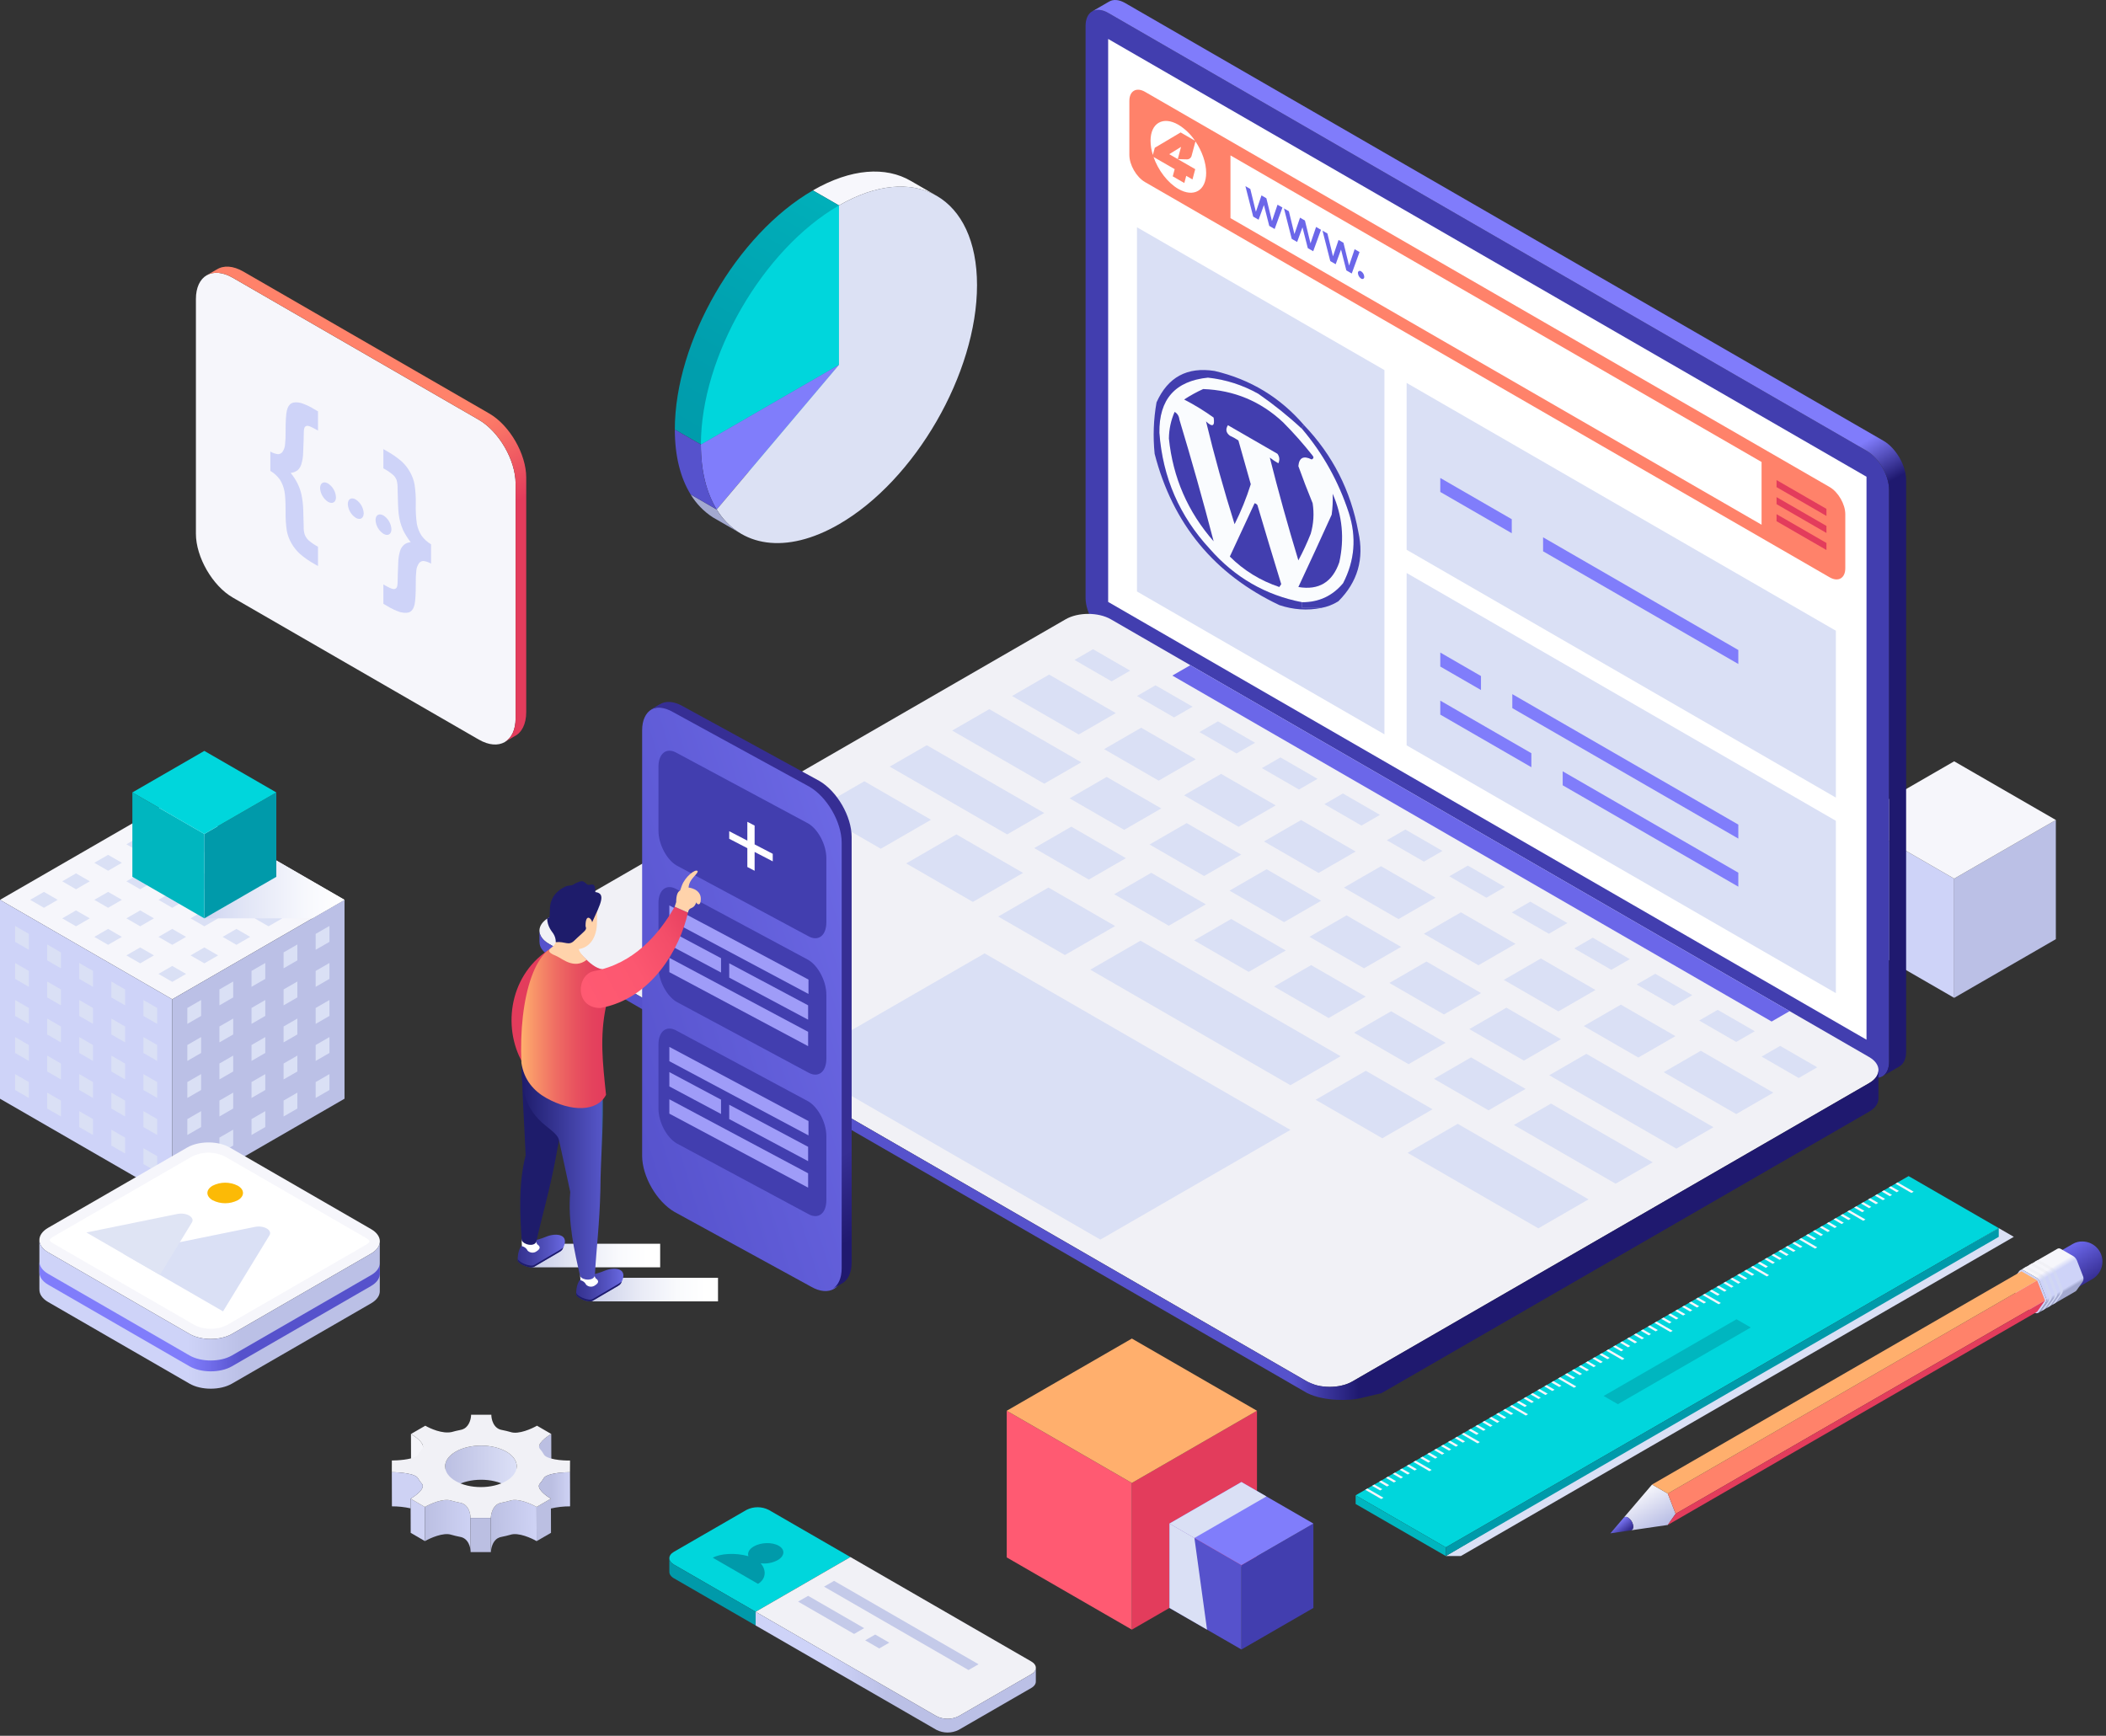 <svg viewBox="0 0 387 319" fill="none" xmlns="http://www.w3.org/2000/svg">
<rect x="0" y="0" width="387" height="319" fill="#333333" stroke="none"/>
<path d="M207.992 299.495L230.983 286.223V259.27L207.992 272.538V299.495Z" fill="#E33C5C"/>
<path d="M207.992 299.495L185 286.223V259.27L207.992 272.538V299.495Z" fill="#FF5A72"/>
<path d="M207.992 272.539L185 259.27L207.992 246L230.983 259.27L207.992 272.539Z" fill="#FFAF6D"/>
<path d="M228.125 303.144L241.351 295.509V280.003L228.125 287.636V303.144Z" fill="#423EAF"/>
<path d="M228.125 303.144L214.899 295.509V280.003L228.125 287.636V303.144Z" fill="#5652CC"/>
<path d="M228.125 287.635L214.899 280.002L228.125 272.368L241.351 280.002L228.125 287.635Z" fill="#807DFB"/>
<g style="mix-blend-mode:multiply">
<path d="M214.899 280.003L219.487 282.651L232.714 275.018L228.124 272.369L214.899 280.003Z" fill="#DAE0F5"/>
</g>
<g style="mix-blend-mode:multiply">
<path d="M221.806 299.496L219.487 282.651L214.899 280.003V295.509L221.806 299.496Z" fill="#DAE0F5"/>
</g>
<path d="M31.654 183.648L0 165.373L31.654 147.097L63.308 165.373L31.654 183.648Z" fill="#F6F6FB"/>
<path d="M31.654 220.198L0 201.922V165.373L31.654 183.649V220.198Z" fill="#CED3F8"/>
<path d="M31.654 220.198L63.309 201.922V165.373L31.654 183.649V220.198Z" fill="#BBC0E6"/>
<path d="M31.654 153.218L29.123 151.757L31.654 150.296L34.186 151.757L31.654 153.218ZM37.55 156.622L35.019 155.161L37.55 153.7L40.081 155.161L37.55 156.622ZM43.446 160.026L40.914 158.565L43.446 157.103L45.975 158.565L43.446 160.026ZM49.34 163.43L46.81 161.968L49.34 160.507L51.872 161.968L49.34 163.43ZM55.236 166.833L52.704 165.372L55.236 163.911L57.768 165.372L55.236 166.833ZM25.759 156.622L23.227 155.161L25.759 153.7L28.29 155.161L25.759 156.622ZM31.654 160.026L29.123 158.565L31.654 157.103L34.186 158.565L31.654 160.026ZM37.55 163.43L35.019 161.968L37.55 160.507L40.081 161.968L37.55 163.43ZM43.446 166.833L40.914 165.372L43.446 163.911L45.975 165.372L43.446 166.833ZM49.34 170.236L46.81 168.775L49.34 167.314L51.872 168.775L49.34 170.236ZM19.864 160.026L17.332 158.565L19.864 157.103L22.396 158.565L19.864 160.026ZM25.759 163.43L23.227 161.968L25.759 160.507L28.29 161.968L25.759 163.43ZM31.654 166.833L29.123 165.372L31.654 163.911L34.186 165.372L31.654 166.833ZM37.55 170.236L35.019 168.775L37.55 167.314L40.081 168.775L37.55 170.236ZM43.446 173.639L40.914 172.179L43.446 170.718L45.975 172.179L43.446 173.639ZM13.969 163.43L11.437 161.968L13.969 160.507L16.5 161.968L13.969 163.43ZM19.864 166.833L17.332 165.372L19.864 163.911L22.396 165.372L19.864 166.833ZM25.759 170.236L23.227 168.775L25.759 167.314L28.29 168.775L25.759 170.236ZM31.654 173.639L29.123 172.179L31.654 170.718L34.186 172.179L31.654 173.639ZM37.55 177.045L35.019 175.582L37.55 174.121L40.081 175.582L37.55 177.045ZM8.073 166.833L5.542 165.372L8.073 163.911L10.604 165.372L8.073 166.833ZM13.969 170.236L11.437 168.775L13.969 167.314L16.5 168.775L13.969 170.236ZM19.864 173.639L17.332 172.179L19.864 170.718L22.396 172.179L19.864 173.639ZM25.759 177.045L23.227 175.582L25.759 174.121L28.29 175.582L25.759 177.045ZM31.654 180.447L29.123 178.987L31.654 177.525L34.186 178.987L31.654 180.447ZM5.303 174.554L2.772 173.093V170.171L5.303 171.632V174.554ZM11.197 177.957L8.667 176.497V173.574L11.197 175.036V177.957ZM17.093 181.362L14.562 179.9V176.978L17.093 178.439V181.362ZM22.988 184.766L20.458 183.304V180.382L22.988 181.843V184.766ZM28.884 188.169L26.354 186.707V183.785L28.884 185.246V188.169ZM5.303 181.361L2.772 179.9V176.978L5.303 178.439V181.361ZM11.197 184.765L8.667 183.304V180.382L11.197 181.843V184.765ZM17.093 188.169L14.562 186.707V183.785L17.093 185.246V188.169ZM22.988 191.573L20.458 190.111V187.189L22.988 188.65V191.573ZM28.884 194.977L26.354 193.515V190.592L28.884 192.054V194.977ZM5.303 188.169L2.772 186.707V183.785L5.303 185.246V188.169ZM11.197 191.573L8.667 190.111V187.189L11.197 188.65V191.573ZM17.093 194.977L14.562 193.515V190.592L17.093 192.054V194.977ZM22.988 198.38L20.458 196.918V193.997L22.988 195.458V198.38ZM28.884 201.784L26.354 200.322V197.4L28.884 198.861V201.784ZM5.303 194.976L2.772 193.515V190.592L5.303 192.054V194.976ZM11.197 198.38L8.667 196.918V193.997L11.197 195.458V198.38ZM17.093 201.784L14.562 200.322V197.4L17.093 198.861V201.784ZM22.988 205.189L20.458 203.726V200.803L22.988 202.265V205.189ZM28.884 208.591L26.354 207.13V204.206L28.884 205.668V208.591ZM5.303 201.784L2.772 200.322V197.4L5.303 198.861V201.784ZM11.197 205.189L8.667 203.726V200.803L11.197 202.265V205.189ZM17.093 208.591L14.562 207.13V204.206L17.093 205.668V208.591ZM22.988 211.995L20.458 210.533V207.61L22.988 209.072V211.995ZM28.884 215.398L26.354 213.937V211.015L28.884 212.477V215.398ZM58.007 174.554L60.538 173.093V170.171L58.007 171.632V174.554ZM52.112 177.957L54.643 176.497V173.574L52.112 175.036V177.957ZM46.216 181.362L48.747 179.9V176.978L46.216 178.439V181.362ZM40.32 184.766L42.851 183.304V180.382L40.32 181.843V184.766ZM34.425 188.169L36.956 186.707V183.785L34.425 185.246V188.169ZM58.007 181.361L60.538 179.9V176.978L58.007 178.439V181.361ZM52.112 184.765L54.643 183.304V180.382L52.112 181.843V184.765ZM46.216 188.169L48.747 186.707V183.785L46.216 185.246V188.169ZM40.32 191.573L42.851 190.111V187.189L40.32 188.65V191.573ZM34.425 194.977L36.956 193.515V190.592L34.425 192.054V194.977ZM58.007 188.169L60.538 186.707V183.785L58.007 185.246V188.169ZM52.112 191.573L54.643 190.111V187.189L52.112 188.65V191.573ZM46.216 194.977L48.747 193.515V190.592L46.216 192.054V194.977ZM40.32 198.38L42.851 196.918V193.997L40.32 195.458V198.38ZM34.425 201.784L36.956 200.322V197.4L34.425 198.861V201.784ZM58.007 194.976L60.538 193.515V190.592L58.007 192.054V194.976ZM52.112 198.38L54.643 196.918V193.997L52.112 195.458V198.38ZM46.216 201.784L48.747 200.322V197.4L46.216 198.861V201.784ZM40.32 205.189L42.851 203.726V200.803L40.32 202.265V205.189ZM34.425 208.591L36.956 207.13V204.206L34.425 205.668V208.591ZM58.007 201.784L60.538 200.322V197.4L58.007 198.861V201.784ZM52.112 205.189L54.643 203.726V200.803L52.112 202.265V205.189ZM46.216 208.591L48.747 207.13V204.206L46.216 205.668V208.591ZM40.32 211.995L42.851 210.533V207.61L40.32 209.072V211.995ZM34.425 215.398L36.956 213.937V211.015L34.425 212.477V215.398Z" fill="#DAE0F5"/>
<path style="mix-blend-mode:multiply" d="M42.748 153.502H37.55L50.777 161.14L37.55 168.775H57.414L63.308 165.373L42.748 153.502Z" fill="url(#paint0_linear_969_654)"/>
<path d="M37.55 168.776L50.777 161.141V145.635L37.55 153.268V168.776Z" fill="#009AAA"/>
<path d="M37.55 168.776L24.324 161.141V145.635L37.55 153.268V168.776Z" fill="#00B6BF"/>
<path d="M37.55 153.267L24.324 145.634L37.55 138L50.777 145.634L37.55 153.267Z" fill="#00D6DC"/>
<path d="M94.749 88.883C94.749 84.576 91.697 79.291 87.966 77.136L42.781 51.05C39.051 48.898 36 50.659 36 54.967V98.076C36 102.385 39.051 107.67 42.781 109.823L87.966 135.91C91.697 138.064 94.749 136.304 94.749 131.998V88.883Z" fill="#F6F6FB"/>
<path d="M94.749 131.997V88.883C94.749 84.575 91.697 79.29 87.966 77.136L42.781 51.049C40.938 49.987 39.263 49.881 38.038 50.563L39.814 49.53L39.818 49.536C41.058 48.742 42.801 48.799 44.733 49.915L89.918 76.001C93.648 78.154 96.7 83.441 96.7 87.749V130.858C96.7 133.114 95.858 134.662 94.529 135.323L92.918 136.263C94.05 135.515 94.749 134.05 94.749 131.997Z" fill="url(#paint1_linear_969_654)"/>
<path d="M49.676 86.531V82.982C50.106 83.24 50.586 83.406 51.084 83.47C51.245 83.47 51.403 83.431 51.545 83.358C51.688 83.285 51.811 83.179 51.904 83.048C52.172 82.663 52.336 82.215 52.378 81.747C52.465 80.946 52.499 80.141 52.481 79.336C52.481 77.424 52.557 76.134 52.711 75.469C52.865 74.803 53.142 74.357 53.543 74.13C53.944 73.903 54.529 73.879 55.298 74.056C56.163 74.335 56.989 74.723 57.757 75.21L58.436 75.602V79.136C57.488 78.589 56.88 78.299 56.611 78.268C56.501 78.244 56.387 78.251 56.281 78.29C56.176 78.329 56.084 78.397 56.015 78.486C55.887 78.663 55.823 79.058 55.823 79.669C55.823 80.29 55.785 81.446 55.708 83.137C55.699 83.876 55.587 84.61 55.375 85.318C55.247 85.74 55.011 86.121 54.69 86.423C54.316 86.697 53.876 86.867 53.415 86.915C53.892 87.5 54.306 88.133 54.651 88.805C54.979 89.459 55.226 90.15 55.388 90.864C55.58 91.774 55.691 92.7 55.721 93.63C55.78 95.301 55.81 96.363 55.811 96.817C55.788 97.318 55.857 97.819 56.015 98.296C56.162 98.646 56.372 98.966 56.637 99.239C57.184 99.723 57.788 100.139 58.436 100.477V104.026L57.757 103.634C56.81 103.114 55.922 102.495 55.106 101.786C54.49 101.217 53.965 100.558 53.55 99.83C53.134 99.112 52.846 98.328 52.698 97.512C52.528 96.336 52.455 95.149 52.48 93.962C52.48 92.148 52.412 90.93 52.275 90.309C52.135 89.533 51.846 88.79 51.424 88.124C50.953 87.481 50.359 86.939 49.675 86.531L49.676 86.531ZM79.211 103.583C78.78 103.325 78.3 103.159 77.802 103.095C77.642 103.095 77.484 103.133 77.343 103.207C77.201 103.281 77.079 103.389 76.988 103.52C76.724 103.907 76.559 104.353 76.508 104.818C76.422 105.613 76.387 106.414 76.406 107.214C76.406 109.126 76.331 110.419 76.182 111.092C76.032 111.765 75.757 112.215 75.356 112.442C74.954 112.668 74.365 112.69 73.588 112.508C72.723 112.229 71.897 111.842 71.129 111.355L70.45 110.963V107.414C71.364 107.941 71.961 108.219 72.243 108.249C72.357 108.272 72.475 108.265 72.584 108.226C72.694 108.188 72.791 108.12 72.865 108.031C72.997 107.856 73.065 107.469 73.069 106.87C73.073 106.271 73.11 105.143 73.178 103.487C73.183 102.72 73.299 101.958 73.524 101.224C73.666 100.785 73.925 100.392 74.273 100.089C74.62 99.827 75.037 99.674 75.471 99.649C74.937 98.968 74.474 98.235 74.088 97.461C73.67 96.52 73.394 95.524 73.268 94.503C73.174 93.758 73.106 92.201 73.063 89.829C73.081 89.297 73.022 88.766 72.89 88.25C72.764 87.912 72.568 87.605 72.314 87.349C71.746 86.85 71.12 86.422 70.45 86.073V82.538L71.129 82.93C72.074 83.45 72.963 84.067 73.78 84.771C74.397 85.336 74.92 85.995 75.33 86.723C75.742 87.446 76.03 88.232 76.182 89.049C76.356 90.225 76.431 91.414 76.406 92.602C76.369 93.821 76.433 95.04 76.598 96.248C76.738 97.026 77.03 97.77 77.456 98.437C77.929 99.081 78.525 99.624 79.211 100.034V103.583ZM58.82 89.696C58.82 88.765 59.473 88.388 60.279 88.853C60.704 89.13 61.058 89.504 61.312 89.943C61.565 90.382 61.712 90.875 61.739 91.382C61.739 92.312 61.086 92.69 60.279 92.225C59.855 91.948 59.501 91.574 59.247 91.135C58.993 90.696 58.847 90.203 58.82 89.696V89.696ZM63.915 92.638C63.915 91.707 64.569 91.33 65.375 91.795C65.8 92.072 66.153 92.446 66.407 92.885C66.661 93.324 66.807 93.817 66.835 94.324C66.835 95.254 66.181 95.632 65.375 95.166C64.95 94.889 64.596 94.516 64.343 94.077C64.089 93.637 63.943 93.144 63.915 92.638Z" fill="#CED3F8"/>
<path d="M69.01 95.579C69.01 94.648 69.664 94.271 70.47 94.737C70.895 95.014 71.249 95.387 71.502 95.826C71.756 96.266 71.903 96.758 71.93 97.265C71.93 98.196 71.276 98.573 70.47 98.107C70.045 97.83 69.692 97.457 69.438 97.018C69.184 96.578 69.038 96.085 69.01 95.579V95.579Z" fill="#CED3F8"/>
<path d="M359.1 183.384L377.783 172.599V150.697L359.1 161.479V183.384Z" fill="#BBC0E6"/>
<path d="M359.1 183.384L340.417 172.599V150.697L359.1 161.479V183.384Z" fill="#CED3F8"/>
<path d="M359.1 161.479L340.417 150.698L359.1 139.914L377.783 150.698L359.1 161.479Z" fill="#F6F6FB"/>
<path d="M347.139 195.122C347.139 197.757 345.272 198.833 342.99 197.517L203.635 117.06C201.351 115.743 199.486 112.51 199.486 109.876V4.764C199.486 2.129 201.351 1.052 203.635 2.369L342.99 82.826C345.271 84.143 347.139 87.377 347.139 90.011L347.139 195.122Z" fill="#423EAF"/>
<path d="M346.122 81.018L206.765 0.561C205.609 -0.106 204.562 -0.157 203.807 0.295V0.293L200.827 2.021L200.835 2.023C201.574 1.665 202.555 1.747 203.634 2.369L342.99 82.826C345.271 84.143 347.138 87.377 347.138 90.011V195.121C347.138 196.429 346.677 197.352 345.936 197.79V197.792L348.914 196.063L348.905 196.062C349.74 195.667 350.269 194.712 350.269 193.314V88.203C350.269 85.569 348.402 82.336 346.121 81.018H346.122Z" fill="url(#paint2_linear_969_654)"/>
<path d="M203.635 7.159V110.621L342.99 191.078V87.616L203.635 7.159Z" fill="white"/>
<path d="M248.491 253.897C246.21 255.214 242.476 255.214 240.194 253.897L100.838 173.439C98.558 172.123 98.558 169.967 100.838 168.649L195.826 113.808C198.106 112.492 201.84 112.492 204.122 113.808L343.479 194.267C345.76 195.583 345.76 197.738 343.479 199.056L248.491 253.897Z" fill="#F1F1F6"/>
<path d="M204.268 125.218L197.453 121.284L200.86 119.316L207.676 123.251L204.268 125.218ZM215.746 131.846L208.93 127.91L212.338 125.943L219.153 129.878L215.746 131.846ZM227.224 138.472L220.409 134.537L223.817 132.57L230.633 136.505L227.224 138.472ZM238.701 145.099L231.887 141.165L235.296 139.197L242.11 143.132L238.701 145.099ZM250.18 151.726L243.366 147.791L246.774 145.825L253.589 149.759L250.18 151.726ZM261.66 158.354L254.845 154.419L258.251 152.451L265.068 156.385L261.66 158.354ZM273.138 164.982L266.324 161.046L269.732 159.078L276.545 163.013L273.138 164.982ZM284.617 171.607L277.801 167.674L281.21 165.705L288.024 169.64L284.617 171.607ZM296.095 178.234L289.28 174.301L292.687 172.332L299.503 176.268L296.095 178.234ZM307.573 184.862L300.758 180.926L304.167 178.96L310.981 182.894L307.573 184.862ZM319.052 191.489L312.237 187.554L315.644 185.587L322.46 189.521L319.052 191.489ZM330.531 198.117L323.714 194.181L327.123 192.213L333.938 196.149L330.531 198.117ZM198.227 134.984L185.974 127.91L192.789 123.976L205.041 131.05L198.227 134.984ZM191.888 144.029L174.972 134.262L181.789 130.327L198.704 140.095L191.888 144.029ZM185.072 153.348L163.494 140.889L170.309 136.955L191.886 149.414L185.072 153.348ZM161.857 155.982L149.604 148.91L158.831 143.582L171.083 150.655L161.857 155.982ZM178.772 165.75L166.52 158.676L175.745 153.348L188 160.423L178.772 165.75ZM195.689 175.516L183.436 168.443L192.663 163.115L204.915 170.19L195.689 175.516ZM254.013 209.192L241.761 202.115L250.987 196.789L263.242 203.863L254.013 209.192ZM282.682 225.742L258.65 211.866L267.876 206.54L291.909 220.415L282.682 225.742ZM237.126 199.441L200.353 178.208L209.579 172.882L246.353 194.113L237.126 199.441ZM212.918 143.467L202.89 137.678L209.704 133.742L219.733 139.531L212.918 143.467ZM206.579 152.51L196.55 146.721L203.366 142.785L213.394 148.575L206.579 152.51ZM200.077 161.649L190.05 155.86L196.866 151.925L206.894 157.714L200.077 161.649ZM214.769 170.13L204.741 164.341L211.556 160.405L221.584 166.196L214.769 170.13ZM229.457 178.611L219.431 172.822L226.246 168.888L236.273 174.678L229.457 178.611ZM244.15 187.094L234.122 181.305L240.936 177.368L250.964 183.159L244.15 187.094ZM258.84 195.575L248.813 189.785L255.628 185.851L265.654 191.641L258.84 195.575ZM273.53 204.056L263.503 198.267L270.318 194.33L280.345 200.121L273.53 204.056ZM296.886 217.541L278.193 206.748L285.008 202.814L303.701 213.607L296.886 217.541ZM221.27 160.991L211.243 155.203L218.058 151.268L228.085 157.057L221.27 160.991ZM235.961 169.473L225.933 163.683L232.748 159.749L242.776 165.539L235.961 169.473ZM250.649 177.956L240.622 172.166L247.438 168.23L257.466 174.02L250.649 177.956ZM265.341 186.437L255.313 180.648L262.13 176.712L272.156 182.501L265.341 186.437ZM280.032 194.919L270.003 189.128L276.82 185.193L286.848 190.983L280.032 194.919ZM308.05 211.095L284.694 197.61L291.51 193.675L314.867 207.16L308.05 211.095ZM227.608 151.948L217.58 146.159L224.396 142.224L234.423 148.014L227.608 151.948ZM242.299 160.429L232.271 154.64L239.086 150.705L249.114 156.493L242.299 160.429ZM256.988 168.91L246.962 163.121L253.776 159.189L263.804 164.977L256.988 168.91ZM271.678 177.393L261.651 171.603L268.466 167.668L278.494 173.458L271.678 177.393ZM286.37 185.873L276.342 180.084L283.156 176.151L293.186 181.939L286.37 185.873ZM301.06 194.356L291.033 188.566L297.848 184.632L307.875 190.421L301.06 194.356ZM319.052 204.743L305.724 197.047L312.539 193.113L325.866 200.809L319.052 204.743Z" fill="#DAE0F5"/>
<path d="M325.554 187.736L215.432 124.157L218.74 122.247L328.861 185.827L325.554 187.736Z" fill="#6B67E9"/>
<path d="M237.124 207.655L180.93 175.211L146.011 195.372L202.205 227.815L237.124 207.655Z" fill="#DAE0F5"/>
<path d="M343.479 199.056L248.491 253.897C246.679 254.943 243.955 255.155 241.764 254.54C241.749 254.535 240.403 254.017 240.194 253.897L100.838 173.439C100.687 173.351 100.54 173.256 100.398 173.152C100.391 173.146 100.384 173.141 100.377 173.136C100.34 173.108 100.309 173.081 100.274 173.053C100.195 172.992 100.118 172.927 100.044 172.86C100.007 172.827 99.972 172.792 99.938 172.758C99.854 172.676 99.774 172.589 99.7 172.498L99.671 172.466C99.665 172.458 99.659 172.451 99.654 172.445C99.575 172.342 99.503 172.235 99.438 172.123C99.257 171.821 99.153 171.48 99.135 171.128H99.127V173.136H99.143C99.13 174.012 99.688 174.89 100.838 175.555L240.195 256.012C243.521 257.662 248.271 257.34 249.686 257.03C251.099 256.72 252.37 256.366 253.853 256.043L343.479 204.298C344.633 203.632 345.201 202.752 345.186 201.872V196.687C345.177 197.546 344.607 198.403 343.479 199.056Z" fill="url(#paint3_linear_969_654)"/>
<path d="M336.215 89.508L310.555 74.694L210.409 16.875C208.827 15.962 207.533 16.709 207.533 18.536V28.481C207.533 30.308 208.827 32.55 210.409 33.463L310.555 91.282L336.215 106.097C337.797 107.011 339.092 106.264 339.092 104.437V94.491C339.092 92.664 337.797 90.422 336.215 89.508Z" fill="#FF826A"/>
<path d="M226.112 28.559L323.708 84.905V96.435L226.112 40.089V28.559Z" fill="white"/>
<path d="M326.46 88.227V89.523L335.628 94.816V93.52L326.46 88.227ZM326.46 92.656L335.628 97.949V96.653L326.46 91.36V92.656ZM326.46 95.789L335.628 101.082V99.786L326.46 94.493V95.789Z" fill="#E33C5C"/>
<path d="M216.953 24.34L219.599 25.868C218.803 24.676 217.758 23.671 216.536 22.922C213.714 21.293 211.426 22.614 211.426 25.873C211.437 26.757 211.58 27.635 211.851 28.476L212.205 27.157L216.953 24.34ZM219.679 25.987L218.977 28.607C218.932 28.808 218.819 28.985 218.656 29.11C218.493 29.234 218.291 29.297 218.086 29.287L216.429 29.24L219.635 31.09L219.13 32.976L217.984 32.314L217.63 33.635L215.504 32.407L215.858 31.087L211.973 28.844C212.814 31.255 214.541 33.573 216.536 34.724C219.358 36.354 221.646 35.033 221.646 31.774C221.646 29.884 220.876 27.758 219.679 25.987ZM214.864 28.337L216.429 29.239L217.03 26.995L214.864 28.337Z" fill="white"/>
<path d="M254.405 134.956L208.93 108.702V41.765L254.405 68.019V134.956ZM337.358 146.579L258.483 101.04V70.374L337.358 115.912V146.579ZM337.358 182.518L258.483 136.98V105.306L337.358 150.845V182.518Z" fill="#DAE0F5"/>
<path d="M234.995 89.639L232.224 88.04V84.841L231.111 84.198V87.397L228.341 85.797V87.083L231.111 88.682V91.881L232.224 92.524V89.325L234.995 90.924V89.639Z" fill="white"/>
<path d="M277.801 97.993L264.669 90.411V87.841L277.801 95.422V97.993ZM319.434 122.029L283.558 101.317V98.746L319.434 119.459V122.029ZM272.147 126.814L264.669 122.498V119.927L272.147 124.244V126.814ZM319.434 154.116L277.904 130.139V127.568L319.434 151.546V154.116ZM281.405 140.997L264.669 131.334V128.764L281.405 138.426V140.997ZM319.434 162.953L287.162 144.321V141.751L319.434 160.383V162.953Z" fill="#807DFB"/>
<path d="M243.926 42.911L243.025 42.391L244.454 47.987L245.448 48.561L246.427 45.861L247.405 49.691L248.4 50.265L249.829 46.319L248.928 45.798L247.903 48.812L246.877 44.615L245.976 44.094L244.951 47.108L243.926 42.911ZM236.842 38.821L235.941 38.301L237.37 43.897L238.364 44.471L239.343 41.772L240.322 45.601L241.316 46.175L242.745 42.229L241.844 41.709L240.819 44.722L239.794 40.525L238.893 40.005L237.868 43.018L236.842 38.821ZM229.758 34.731L228.858 34.211L230.287 39.807L231.281 40.382L232.26 37.682L233.238 41.512L234.232 42.086L235.662 38.139L234.76 37.619L233.736 40.633L232.71 36.435L231.809 35.915L230.784 38.929L229.758 34.731ZM249.536 50.187C249.547 50.389 249.605 50.586 249.706 50.761C249.808 50.937 249.949 51.086 250.118 51.196C250.176 51.24 250.244 51.267 250.316 51.274C250.388 51.281 250.461 51.267 250.526 51.234C250.585 51.192 250.632 51.135 250.661 51.068C250.691 51.001 250.702 50.928 250.693 50.855C250.683 50.656 250.626 50.461 250.526 50.288C250.426 50.115 250.286 49.968 250.118 49.86C250.06 49.816 249.991 49.789 249.918 49.781C249.846 49.773 249.773 49.785 249.707 49.815C249.646 49.855 249.598 49.911 249.568 49.977C249.537 50.043 249.526 50.116 249.536 50.187Z" fill="#6B67E9"/>
<g style="mix-blend-mode:multiply">
<path d="M367.292 225.707L265.683 285.969H268.447L370.06 227.305L367.292 225.707Z" fill="#DAE0F5"/>
</g>
<path d="M367.292 225.708L350.723 216.142L249.114 274.808L265.682 284.374L367.292 225.708Z" fill="#00D6DC"/>
<path d="M251.283 273.556L254.226 275.253L253.818 275.492L250.874 273.791L251.283 273.556ZM260.142 268.442L263.082 270.142L262.675 270.379L259.732 268.677L260.142 268.442ZM268.999 263.328L271.94 265.029L271.531 265.265L268.589 263.565L268.999 263.328ZM277.854 258.216L280.797 259.914L280.389 260.152L277.446 258.45L277.854 258.216ZM286.711 253.1L289.657 254.802L289.246 255.036L286.301 253.338L286.711 253.1ZM295.569 247.988L298.512 249.687L298.105 249.926L295.159 248.223L295.569 247.988ZM304.425 242.875L307.369 244.574L306.961 244.808L304.015 243.109L304.425 242.875ZM313.28 237.76L316.226 239.46L315.818 239.696L312.872 237.997L313.28 237.76ZM322.136 232.647L325.084 234.347L324.673 234.583L321.73 232.883L322.136 232.647ZM330.997 227.534L333.94 229.233L333.531 229.469L330.588 227.771L330.997 227.534ZM339.853 222.42L342.797 224.12L342.388 224.356L339.443 222.655L339.853 222.42ZM348.301 217.542L351.244 219.243L351.653 219.006L348.711 217.306L348.301 217.542Z" fill="#F6F6FB"/>
<path d="M294.685 256.552L297.301 258.063L321.721 243.964L319.103 242.454L294.685 256.552ZM265.683 285.969L249.114 276.404V274.807L265.683 284.373V285.969Z" fill="#00B6BF"/>
<path d="M367.292 227.307L265.683 285.969V284.373L367.292 225.707V227.307Z" fill="#009AAA"/>
<path d="M252.545 272.827L254.018 273.677L253.61 273.915L252.136 273.063L252.545 272.827ZM253.814 272.094L255.287 272.944L254.879 273.183L253.405 272.33L253.814 272.094ZM255.084 271.361L256.557 272.211L256.149 272.449L254.675 271.597L255.084 271.361ZM256.353 270.628L257.826 271.478L257.418 271.717L255.944 270.865L256.353 270.628ZM257.623 269.895L259.096 270.745L258.688 270.984L257.214 270.131L257.623 269.895ZM258.892 269.162L260.365 270.012L259.957 270.251L258.483 269.399L258.892 269.162ZM261.403 267.712L262.876 268.562L262.468 268.801L260.994 267.949L261.403 267.712ZM262.673 266.98L264.146 267.829L263.738 268.068L262.264 267.216L262.673 266.98ZM263.942 266.247L265.415 267.096L265.007 267.335L263.533 266.483L263.942 266.247ZM265.212 265.514L266.685 266.363L266.277 266.602L264.803 265.75L265.212 265.514ZM266.481 264.781L267.954 265.63L267.546 265.869L266.072 265.017L266.481 264.781ZM267.751 264.048L269.224 264.897L268.816 265.136L267.342 264.284L267.751 264.048ZM270.262 262.598L271.735 263.447L271.327 263.686L269.853 262.834L270.262 262.598ZM271.531 261.865L273.005 262.715L272.597 262.953L271.122 262.101L271.531 261.865ZM272.801 261.132L274.274 261.981L273.866 262.22L272.392 261.368L272.801 261.132ZM274.07 260.399L275.544 261.249L275.135 261.487L273.661 260.635L274.07 260.399ZM275.34 259.666L276.813 260.516L276.405 260.754L274.931 259.902L275.34 259.666ZM276.609 258.933L278.082 259.783L277.674 260.021L276.201 259.169L276.609 258.933ZM279.121 257.483L280.594 258.333L280.186 258.572L278.712 257.72L279.121 257.483ZM280.39 256.75L281.863 257.6L281.455 257.839L279.981 256.986L280.39 256.75ZM281.66 256.017L283.133 256.867L282.725 257.106L281.251 256.254L281.66 256.017ZM282.929 255.284L284.402 256.134L283.994 256.373L282.52 255.521L282.929 255.284ZM284.199 254.551L285.672 255.401L285.264 255.64L283.79 254.788L284.199 254.551ZM285.468 253.819L286.941 254.668L286.533 254.907L285.059 254.055L285.468 253.819ZM287.979 252.369L289.452 253.218L289.044 253.457L287.57 252.605L287.979 252.369ZM289.249 251.636L290.722 252.485L290.314 252.724L288.84 251.872L289.249 251.636ZM290.518 250.903L291.991 251.753L291.583 251.991L290.109 251.139L290.518 250.903ZM291.788 250.17L293.261 251.019L292.853 251.258L291.379 250.406L291.788 250.17ZM293.057 249.437L294.53 250.287L294.122 250.525L292.648 249.673L293.057 249.437ZM294.327 248.704L295.8 249.553L295.392 249.792L293.918 248.94L294.327 248.704ZM296.838 247.254L298.311 248.104L297.903 248.343L296.429 247.49L296.838 247.254ZM298.107 246.521L299.58 247.371L299.172 247.609L297.698 246.757L298.107 246.521ZM299.377 245.788L300.85 246.638L300.442 246.877L298.968 246.024L299.377 245.788ZM300.646 245.055L302.119 245.905L301.711 246.143L300.237 245.291L300.646 245.055ZM301.916 244.322L303.389 245.172L302.981 245.411L301.507 244.559L301.916 244.322ZM303.185 243.589L304.658 244.439L304.25 244.678L302.776 243.826L303.185 243.589ZM305.696 242.14L307.169 242.989L306.761 243.228L305.287 242.376L305.696 242.14ZM306.966 241.407L308.439 242.256L308.031 242.495L306.557 241.643L306.966 241.407ZM308.235 240.674L309.708 241.523L309.3 241.762L307.826 240.91L308.235 240.674ZM309.505 239.941L310.978 240.79L310.57 241.029L309.096 240.177L309.505 239.941ZM310.774 239.208L312.247 240.057L311.839 240.296L310.365 239.444L310.774 239.208ZM312.044 238.475L313.517 239.325L313.109 239.563L311.635 238.711L312.044 238.475ZM314.555 237.025L316.028 237.875L315.62 238.113L314.146 237.261L314.555 237.025ZM315.824 236.292L317.297 237.142L316.889 237.38L315.415 236.528L315.824 236.292ZM317.094 235.559L318.567 236.409L318.159 236.647L316.685 235.795L317.094 235.559ZM318.363 234.826L319.836 235.676L319.428 235.915L317.954 235.062L318.363 234.826ZM319.633 234.093L321.106 234.943L320.698 235.181L319.224 234.329L319.633 234.093ZM320.902 233.36L322.375 234.21L321.967 234.449L320.493 233.596L320.902 233.36ZM323.413 231.91L324.886 232.76L324.478 232.999L323.004 232.146L323.413 231.91ZM324.683 231.177L326.156 232.027L325.748 232.266L324.274 231.414L324.683 231.177ZM325.952 230.445L327.425 231.294L327.017 231.533L325.543 230.681L325.952 230.445ZM327.222 229.711L328.695 230.561L328.287 230.8L326.813 229.948L327.222 229.711ZM328.491 228.979L329.964 229.828L329.556 230.067L328.082 229.215L328.491 228.979ZM329.761 228.246L331.234 229.095L330.826 229.334L329.352 228.482L329.761 228.246ZM332.272 226.796L333.745 227.645L333.337 227.884L331.863 227.032L332.272 226.796ZM333.541 226.063L335.015 226.913L334.607 227.151L333.133 226.299L333.541 226.063ZM334.811 225.33L336.284 226.179L335.876 226.418L334.402 225.566L334.811 225.33ZM336.081 224.597L337.554 225.447L337.146 225.685L335.672 224.833L336.081 224.597ZM337.35 223.864L338.823 224.714L338.415 224.952L336.941 224.1L337.35 223.864ZM338.62 223.131L340.093 223.981L339.685 224.219L338.211 223.367L338.62 223.131ZM341.131 221.681L342.604 222.531L342.196 222.769L340.722 221.917L341.131 221.681ZM342.4 220.948L343.873 221.798L343.465 222.037L341.991 221.185L342.4 220.948ZM343.67 220.215L345.143 221.065L344.735 221.304L343.261 220.452L343.67 220.215ZM344.939 219.483L346.412 220.332L346.004 220.571L344.53 219.719L344.939 219.483ZM346.209 218.749L347.682 219.599L347.274 219.838L345.8 218.986L346.209 218.749ZM347.478 218.017L348.951 218.866L348.543 219.105L347.069 218.253L347.478 218.017Z" fill="#F6F6FB"/>
<path d="M382.647 228.16C382.046 228.146 381.454 228.295 380.931 228.591L378.513 229.987C378.746 230.058 378.97 230.156 379.181 230.278C380.832 231.233 382.17 233.549 382.17 235.455C382.173 235.821 382.107 236.184 381.974 236.525L384.591 235.014C385.126 234.679 385.568 234.214 385.875 233.663C386.182 233.111 386.345 232.491 386.347 231.859C386.347 230.878 385.957 229.937 385.263 229.243C384.569 228.55 383.628 228.16 382.647 228.16Z" fill="url(#paint4_linear_969_654)"/>
<path d="M299.164 278.897C299.445 279.08 299.68 279.328 299.848 279.619C300.016 279.91 300.113 280.237 300.131 280.573C300.131 280.946 299.968 281.183 299.725 281.242L306.472 280.256L307.916 278.203L306.472 274.486L303.59 272.821L298.404 278.893C298.513 278.81 298.647 278.766 298.784 278.766C298.922 278.767 299.055 278.813 299.164 278.897Z" fill="url(#paint5_linear_969_654)"/>
<path d="M299.164 278.897C299.055 278.813 298.921 278.767 298.784 278.767C298.647 278.766 298.513 278.811 298.404 278.893L298.323 278.985L295.922 281.8L299.655 281.251L299.725 281.243C299.968 281.183 300.131 280.946 300.131 280.573C300.112 280.237 300.015 279.91 299.847 279.619C299.679 279.328 299.445 279.08 299.164 278.897Z" fill="url(#paint6_linear_969_654)"/>
<path d="M371.635 239.917C371.348 239.732 371.12 239.467 370.979 239.155L369.809 236.138C369.759 235.984 369.744 235.82 369.764 235.659C369.784 235.498 369.839 235.344 369.925 235.206L371.049 233.604C371.135 233.487 371.26 233.405 371.401 233.374C371.542 233.342 371.69 233.363 371.818 233.432L374.169 234.789C374.457 234.975 374.684 235.241 374.822 235.554L375.993 238.57C376.043 238.725 376.059 238.888 376.039 239.05C376.02 239.211 375.965 239.366 375.879 239.504L374.756 241.105C374.67 241.222 374.545 241.304 374.404 241.335C374.262 241.366 374.114 241.345 373.987 241.276L371.635 239.917Z" fill="#CED3F8"/>
<path d="M375.787 239.019L307.916 278.204L306.472 274.486L374.344 235.303L375.787 239.019Z" fill="#FF826A"/>
<path d="M374.344 241.071L306.472 280.256L307.916 278.203L375.787 239.019L374.344 241.071Z" fill="#E33C5C"/>
<path d="M374.344 235.303L306.472 274.486L303.59 272.821L371.461 233.637L374.344 235.303Z" fill="#FFAF6D"/>
<path d="M382.812 234.632L381.644 231.619C381.504 231.305 381.276 231.039 380.988 230.853L378.639 229.496C378.551 229.449 378.452 229.425 378.352 229.426C378.252 229.427 378.153 229.453 378.066 229.502C378.02 229.523 371.277 233.418 371.277 233.418C371.362 233.379 371.455 233.361 371.549 233.363C371.643 233.366 371.734 233.39 371.818 233.433L374.169 234.789C374.457 234.975 374.684 235.242 374.822 235.555L375.992 238.57C376.043 238.725 376.059 238.889 376.039 239.05C376.02 239.212 375.965 239.367 375.878 239.505L374.756 241.106C374.713 241.164 374.66 241.214 374.6 241.253L381.358 237.353C381.442 237.307 381.516 237.244 381.574 237.168L382.7 235.568C382.785 235.43 382.839 235.274 382.859 235.113C382.878 234.951 382.862 234.787 382.812 234.632Z" fill="url(#paint7_linear_969_654)"/>
<path style="mix-blend-mode:multiply" d="M375.587 240.683C375.647 240.645 375.7 240.594 375.741 240.535L376.865 238.936C376.951 238.798 377.005 238.643 377.025 238.481C377.044 238.32 377.028 238.156 376.977 238.001L375.809 234.988C375.67 234.674 375.443 234.408 375.154 234.222L372.804 232.867C372.722 232.822 372.632 232.798 372.539 232.796C372.446 232.794 372.354 232.814 372.271 232.855C372.26 232.849 371.779 233.127 371.779 233.127C371.865 233.089 371.958 233.071 372.051 233.074C372.145 233.077 372.237 233.101 372.32 233.145L374.671 234.5C374.959 234.687 375.186 234.953 375.326 235.266L376.495 238.281C376.545 238.436 376.561 238.599 376.541 238.76C376.522 238.921 376.468 239.076 376.382 239.214L375.256 240.817C375.215 240.875 375.162 240.925 375.102 240.965L375.587 240.683Z" fill="url(#paint8_linear_969_654)"/>
<path style="mix-blend-mode:multiply" d="M376.604 240.094C376.666 240.056 376.719 240.006 376.761 239.946L377.882 238.347C377.969 238.209 378.024 238.054 378.044 237.893C378.063 237.732 378.047 237.568 377.996 237.414L376.828 234.397C376.688 234.085 376.46 233.819 376.173 233.632L373.823 232.278C373.741 232.233 373.65 232.209 373.557 232.207C373.464 232.205 373.372 232.225 373.288 232.266C373.281 232.26 372.797 232.54 372.797 232.54C372.882 232.501 372.975 232.483 373.069 232.486C373.163 232.488 373.254 232.512 373.337 232.556L375.689 233.913C375.977 234.099 376.205 234.364 376.345 234.677L377.515 237.692C377.565 237.847 377.581 238.011 377.561 238.173C377.541 238.335 377.486 238.49 377.399 238.628L376.275 240.227C376.234 240.287 376.181 240.337 376.12 240.375L376.604 240.094Z" fill="url(#paint9_linear_969_654)"/>
<path style="mix-blend-mode:multiply" d="M377.623 239.507C377.684 239.469 377.737 239.418 377.778 239.359L378.904 237.76C378.99 237.621 379.044 237.466 379.064 237.304C379.083 237.143 379.068 236.979 379.018 236.824L377.848 233.808C377.707 233.496 377.479 233.231 377.192 233.044L374.842 231.688C374.76 231.644 374.669 231.619 374.576 231.617C374.484 231.615 374.392 231.635 374.308 231.676C374.301 231.672 373.815 231.951 373.815 231.951C373.901 231.913 373.995 231.894 374.089 231.897C374.183 231.9 374.275 231.924 374.359 231.968L376.708 233.326C376.996 233.51 377.224 233.775 377.364 234.087L378.534 237.105C378.584 237.26 378.6 237.423 378.58 237.584C378.56 237.746 378.506 237.9 378.42 238.038L377.296 239.639C377.254 239.697 377.201 239.747 377.14 239.786L377.623 239.507Z" fill="url(#paint10_linear_969_654)"/>
<path d="M149.377 34.991C156.425 30.922 162.8 30.561 167.397 33.264L171.868 35.845L171.865 35.852C167.293 33.35 161.053 33.781 154.168 37.756L149.378 34.991H149.377Z" fill="#F7F7FC"/>
<path d="M154.167 37.756V67.052L128.797 81.701C128.797 65.521 140.155 45.846 154.167 37.756Z" fill="#807DFB"/>
<path d="M149.377 34.99L166.722 45.004L141.867 89.246L124.006 78.935C124.006 62.754 135.365 43.08 149.377 34.99Z" fill="url(#paint11_linear_969_654)"/>
<path d="M154.167 37.756V67.052L128.797 81.701C128.797 65.521 140.155 45.846 154.167 37.756Z" fill="#00D6DC"/>
<path d="M128.796 81.7L154.167 67.052L131.703 93.636C129.85 90.636 128.796 86.616 128.796 81.7Z" fill="#807DFB"/>
<path d="M154.167 67.052V37.756C168.18 29.666 179.539 36.224 179.539 52.404C179.539 68.584 168.18 88.258 154.168 96.348C144.413 101.98 135.948 100.506 131.703 93.636L154.167 67.052Z" fill="#DCE1F4"/>
<path d="M130.984 95.072C129.327 93.997 127.935 92.561 126.913 90.87L131.703 93.636C132.725 95.326 134.117 96.763 135.775 97.838L130.984 95.072Z" fill="#A3A9D0"/>
<path d="M126.913 90.87C125.06 87.871 124.006 83.85 124.006 78.935L128.796 81.7H128.796C128.796 86.615 129.85 90.636 131.703 93.635L126.913 90.87Z" fill="#5652CC"/>
<path d="M42.626 245.152C40.481 246.39 36.972 246.389 34.826 245.151L8.844 230.149C6.7 228.91 6.699 226.884 8.845 225.646L34.411 210.885C36.557 209.646 40.066 209.646 42.211 210.885L68.193 225.887C70.339 227.125 70.34 229.151 68.195 230.389L42.626 245.152Z" fill="#F6F6FB"/>
<path d="M38.727 244.201C37.699 244.227 36.68 243.994 35.765 243.523L9.783 228.522C9.253 228.216 9.119 227.947 9.115 227.897C9.119 227.849 9.254 227.58 9.784 227.273L35.35 212.513C36.273 212.067 37.285 211.835 38.31 211.835C39.336 211.835 40.347 212.066 41.271 212.512L67.253 227.513C67.785 227.82 67.919 228.089 67.924 228.139C67.919 228.187 67.785 228.456 67.255 228.762L41.687 243.524C40.773 243.994 39.755 244.227 38.727 244.201Z" fill="white"/>
<path d="M7.238 236.945L7.243 236.945C7.204 237.791 7.733 238.643 8.844 239.284L34.827 254.286C36.971 255.525 40.481 255.524 42.627 254.286L68.193 239.525C69.317 238.876 69.845 238.012 69.792 237.16L69.793 228.251C69.746 229.029 69.218 229.799 68.195 230.389L42.626 245.151C40.481 246.39 36.972 246.389 34.826 245.151L8.844 230.149C7.785 229.537 7.25 228.733 7.238 227.927L7.238 236.945Z" fill="url(#paint12_linear_969_654)"/>
<path d="M7.238 233.757H7.243C7.204 234.603 7.733 235.455 8.844 236.096L34.827 251.098C36.971 252.336 40.481 252.336 42.627 251.097L68.193 236.337C69.317 235.688 69.845 234.824 69.792 233.972L69.793 232.202C69.746 232.98 69.218 233.75 68.195 234.34L42.626 249.102C40.481 250.341 36.972 250.34 34.826 249.102L8.844 234.1C7.785 233.488 7.25 232.684 7.238 231.878L7.238 233.757Z" fill="url(#paint13_linear_969_654)"/>
<path d="M39.069 217.908C39.786 217.544 40.579 217.354 41.383 217.354C42.187 217.354 42.98 217.544 43.697 217.908C44.975 218.645 44.975 219.842 43.697 220.58C42.98 220.943 42.187 221.133 41.383 221.133C40.579 221.133 39.786 220.943 39.07 220.58C37.792 219.842 37.792 218.645 39.07 217.908H39.069Z" fill="#FCBA06"/>
<g style="mix-blend-mode:multiply">
<path d="M40.988 241.004L49.512 227.038C50.102 226.072 48.491 225.141 46.816 225.482L22.627 230.403L40.988 241.004Z" fill="#DAE0F5"/>
</g>
<g style="mix-blend-mode:multiply">
<path d="M29.381 234.303L35.264 224.665C35.854 223.698 34.242 222.767 32.567 223.108L15.873 226.505L29.381 234.303Z" fill="#DFE4F4"/>
</g>
<path d="M141.257 277.485C140.626 277.166 139.929 277 139.222 277C138.514 277 137.817 277.166 137.186 277.485L123.84 285.191C122.72 285.837 122.72 286.895 123.84 287.541L138.856 296.211L156.274 286.155L141.257 277.485Z" fill="#00D6DC"/>
<path d="M137.53 286.001C137.315 285.393 137.645 284.708 138.518 284.204C139.843 283.439 141.896 283.385 143.106 284.083C144.313 284.78 144.219 285.968 142.894 286.732C141.94 287.237 140.854 287.436 139.783 287.301C141.01 288.729 140.593 290.329 139.292 291.079C138.979 290.895 135.141 288.681 135.141 288.681L130.987 286.283C132.286 285.533 135.058 285.292 137.53 286.001Z" fill="#009AAA"/>
<path d="M189.509 305.343L156.274 286.155L138.856 296.212L172.091 315.4C172.723 315.718 173.42 315.885 174.127 315.885C174.835 315.885 175.532 315.719 176.163 315.4L189.51 307.694C190.63 307.047 190.629 305.99 189.509 305.343Z" fill="#F1F1F6"/>
<path d="M123.839 287.541C123.287 287.221 123.007 286.802 123.001 286.381L123.002 288.84H123.004C122.984 289.282 123.26 289.727 123.84 290.061L138.856 298.731V296.211L123.839 287.541Z" fill="#009AAA"/>
<path d="M189.51 307.693L176.163 315.399C175.532 315.718 174.835 315.884 174.127 315.884C173.42 315.884 172.723 315.718 172.091 315.399L138.857 296.211V298.731L172.092 317.919C172.723 318.238 173.421 318.404 174.128 318.404C174.835 318.404 175.533 318.238 176.164 317.919L189.51 310.214C190.096 309.875 190.372 309.424 190.345 308.98V306.577C190.31 306.818 190.216 307.046 190.07 307.241C189.924 307.436 189.732 307.592 189.511 307.693L189.51 307.693Z" fill="url(#paint14_linear_969_654)"/>
<path d="M151.427 291.594L177.973 306.921L179.816 305.857L153.27 290.53L151.427 291.594Z" fill="url(#paint15_linear_969_654)"/>
<path d="M146.662 294.346L156.951 300.286L158.794 299.222L148.505 293.281L146.662 294.346Z" fill="url(#paint16_linear_969_654)"/>
<path d="M158.986 301.46L161.569 302.951L163.412 301.887L160.829 300.396L158.986 301.46Z" fill="url(#paint17_linear_969_654)"/>
<path d="M77.73 265.854C77.727 265.019 76.255 263.967 75.519 263.539L75.537 269.816C76.273 270.244 77.746 271.296 77.748 272.131L77.73 265.854Z" fill="#F5F5FA"/>
<path d="M101.317 269.816L101.299 263.539C100.554 263.969 99.06 265.029 99.062 265.867L99.079 272.143C99.078 271.306 100.573 270.246 101.317 269.816Z" fill="#BBBFE2"/>
<path d="M83.754 273.066C86.335 271.575 90.5 271.575 93.064 273.065C94.337 273.805 94.975 274.773 94.979 275.744L94.959 269.466C94.956 268.497 94.318 267.529 93.046 266.788C90.482 265.299 86.317 265.299 83.735 266.788C82.438 267.537 81.792 268.521 81.794 269.502L81.811 275.779C81.809 274.797 82.457 273.814 83.754 273.066Z" fill="url(#paint18_linear_969_654)"/>
<path d="M78.07 276.95L75.453 275.429L75.47 281.705L78.088 283.228L78.07 276.95Z" fill="#CED2F4"/>
<path d="M101.252 281.705L101.233 275.429L98.597 276.95L98.615 283.228L101.252 281.705Z" fill="#BBBFE2"/>
<path d="M82.946 282.063C83.447 282.208 83.962 282.331 84.488 282.433C86.126 282.679 86.479 284.465 86.481 285.215L86.464 278.938C86.461 278.187 86.107 276.403 84.47 276.157C83.951 276.056 83.437 275.932 82.928 275.787C81.452 275.284 78.969 276.431 78.07 276.95L78.088 283.227C78.986 282.707 81.471 281.56 82.946 282.063Z" fill="url(#paint19_linear_969_654)"/>
<path d="M91.479 282.689C91.709 282.557 91.962 282.471 92.225 282.434C92.744 282.333 93.259 282.21 93.767 282.065C95.252 281.56 97.722 282.708 98.615 283.228L98.597 276.95C97.705 276.431 95.234 275.284 93.75 275.788C93.241 275.933 92.726 276.056 92.207 276.158C91.944 276.194 91.691 276.281 91.46 276.412C90.448 276.995 90.234 278.33 90.176 278.967L90.195 285.243C90.252 284.608 90.466 283.272 91.478 282.689H91.479Z" fill="url(#paint20_linear_969_654)"/>
<path d="M77.477 272.619C78.341 273.474 76.35 274.909 75.453 275.428L78.07 276.95C78.969 276.431 81.452 275.284 82.928 275.787C83.43 275.931 83.945 276.055 84.47 276.157C86.128 276.405 86.469 278.234 86.463 278.967H90.176C90.234 278.33 90.448 276.995 91.46 276.411C91.691 276.28 91.944 276.194 92.207 276.157C92.726 276.056 93.241 275.932 93.75 275.788C95.234 275.284 97.705 276.43 98.597 276.95L101.233 275.428C100.34 274.91 98.366 273.474 99.239 272.619C99.48 272.34 99.696 272.041 99.885 271.724C99.986 271.537 100.142 271.386 100.332 271.29C101.356 270.698 103.695 270.559 104.74 270.559L104.751 268.408C103.395 268.461 100.333 268.205 99.909 267.242C99.725 266.926 99.513 266.627 99.275 266.349C98.411 265.492 100.401 264.058 101.299 263.538L98.681 262.017C97.782 262.535 95.298 263.684 93.823 263.18C93.315 263.035 92.801 262.912 92.282 262.811C90.623 262.56 90.282 260.733 90.285 260.002L86.569 260C86.568 260.606 86.322 261.961 85.296 262.553C85.064 262.685 84.809 262.772 84.545 262.81C84.018 262.913 83.501 263.035 82.999 263.181C81.288 263.55 79.047 262.535 78.154 262.017L75.519 263.538C76.412 264.058 78.385 265.492 77.511 266.348C77.27 266.626 77.054 266.925 76.868 267.243C76.766 267.43 76.61 267.581 76.42 267.677C75.395 268.269 73.057 268.408 72.006 268.408L72 270.559C73.264 270.559 76.418 270.762 76.841 271.724C77.026 272.041 77.238 272.34 77.477 272.619ZM83.735 266.787C86.317 265.298 90.482 265.298 93.046 266.787C95.608 268.277 95.597 270.692 93.016 272.182C90.439 273.67 86.269 273.669 83.708 272.18C81.144 270.69 81.157 268.277 83.735 266.787Z" fill="#F1F1F6"/>
<path d="M75.453 275.429C76.35 274.91 78.341 273.474 77.477 272.619C77.238 272.341 77.026 272.041 76.841 271.724C76.418 270.762 73.264 270.56 72 270.56L72.018 276.836C73.174 276.833 74.327 276.957 75.457 277.206L75.453 275.429Z" fill="#CED2F4"/>
<path d="M90.195 285.243L90.176 278.968H86.463L86.481 285.244L90.195 285.243Z" fill="#BBBFE2"/>
<path d="M104.757 276.836L104.74 270.56C103.695 270.56 101.356 270.698 100.332 271.29C100.142 271.386 99.986 271.537 99.885 271.724C99.696 272.041 99.48 272.34 99.239 272.619C98.366 273.474 100.34 274.911 101.233 275.429L101.238 277.232C102.393 276.966 103.573 276.833 104.757 276.836Z" fill="url(#paint21_linear_969_654)"/>
<path style="mix-blend-mode:multiply" d="M155 154.823C155 151.041 152.32 146.399 149.045 144.508L123.955 130.772C120.68 128.881 118 130.428 118 134.21V212.417C118 216.199 120.68 220.841 123.955 222.732L149.045 236.468C152.32 238.359 155 236.812 155 233.03V154.823Z" fill="url(#paint22_linear_969_654)"/>
<path d="M154.667 233.089V154.881C154.667 151.099 151.987 146.458 148.712 144.567L123.666 130.861C122.048 129.927 120.576 129.835 119.5 130.434L121.179 129.465L121.183 129.471C122.271 128.773 123.803 128.824 125.499 129.803L150.545 143.508C153.82 145.4 156.5 150.041 156.5 153.823V232.03C156.5 234.009 155.762 235.368 154.593 235.951L153.061 236.836C154.053 236.179 154.667 234.892 154.667 233.089Z" fill="url(#paint23_linear_969_654)"/>
<g style="mix-blend-mode:screen">
<path d="M148.5 172.03L124.352 159.069C122.501 158 121 155.133 121 152.664V140.901C121 138.433 122.501 137.298 124.352 138.367L148.5 151.328C150.351 152.396 151.852 155.264 151.852 157.733V169.496C151.852 171.964 150.351 173.099 148.5 172.03Z" fill="#423EAF"/>
</g>
<g style="mix-blend-mode:screen">
<path d="M148.5 197.096L124.352 184.135C122.501 183.066 121 180.198 121 177.73V165.967C121 163.498 122.501 162.364 124.352 163.433L148.5 176.393C150.351 177.462 151.852 180.33 151.852 182.798V194.561C151.852 197.03 150.351 198.165 148.5 197.096Z" fill="#423EAF"/>
</g>
<path d="M142 156.912L138.669 155.183V151.725L137.331 151.03V154.488L134 152.759V154.148L137.331 155.878V159.336L138.669 160.03V156.572L142 158.301V156.912Z" fill="white"/>
<path d="M148.568 182.665L123 169.03V166.396L148.568 180.03V182.665Z" fill="#9F9CF8"/>
<path d="M148.5 187.398L134 179.665V177.03L148.5 184.763V187.398Z" fill="#9F9CF8"/>
<path d="M132.5 178.731L123 173.665V171.03L132.5 176.096V178.731Z" fill="#9F9CF8"/>
<path d="M148.5 192.264L123 178.665V176.03L148.5 189.629V192.264Z" fill="#9F9CF8"/>
<g style="mix-blend-mode:screen">
<path d="M148.5 223.096L124.352 210.135C122.501 209.066 121 206.198 121 203.73V191.967C121 189.498 122.501 188.364 124.352 189.433L148.5 202.393C150.351 203.462 151.852 206.33 151.852 208.798V220.561C151.852 223.03 150.351 224.165 148.5 223.096Z" fill="#423EAF"/>
</g>
<path d="M148.568 208.665L123 195.03V192.396L148.568 206.03V208.665Z" fill="#9F9CF8"/>
<path d="M148.5 213.398L134 205.665V203.03L148.5 210.763V213.398Z" fill="#9F9CF8"/>
<path d="M132.5 204.731L123 199.665V197.03L132.5 202.096V204.731Z" fill="#9F9CF8"/>
<path d="M148.5 218.264L123 204.665V202.03L148.5 215.629V218.264Z" fill="#9F9CF8"/>
<path style="mix-blend-mode:multiply" d="M108.365 234.834H131.942V239.167H108.365V234.834Z" fill="url(#paint24_linear_969_654)"/>
<path style="mix-blend-mode:multiply" d="M97.735 228.576H121.313V232.909H97.735V228.576Z" fill="url(#paint25_linear_969_654)"/>
<path d="M95.126 231.576C95.126 228.172 97.284 228.073 97.284 228.073C97.284 228.073 98.452 228.073 100.349 227.286C102.222 226.508 104.86 226.808 103.386 229.529C103.372 229.564 103.355 229.597 103.335 229.63C103.212 229.806 103.048 229.95 102.857 230.049L98.143 232.814C97.425 233.225 95.143 232.276 95.126 231.576Z" fill="url(#paint26_linear_969_654)"/>
<path d="M95.138 231.271C95.18 231.97 97.43 232.9 98.143 232.493L102.857 229.728C103.093 229.588 103.316 229.426 103.521 229.244C103.478 229.338 103.441 229.428 103.386 229.529C103.372 229.564 103.355 229.598 103.335 229.63C103.212 229.806 103.048 229.95 102.857 230.05L98.143 232.815C97.471 233.199 95.426 232.391 95.156 231.711C95.145 231.666 95.137 231.62 95.134 231.573C95.129 231.472 95.13 231.372 95.138 231.271Z" fill="#1E1C6B"/>
<path d="M96.003 227.626C96.558 227.626 98.514 228.123 98.514 228.123C98.53 228.304 98.59 228.478 98.689 228.63C98.708 228.651 98.725 228.673 98.743 228.696C99.129 228.964 99.521 229.388 98.606 229.963C98.362 230.143 98.062 230.231 97.76 230.209C97.458 230.188 97.173 230.059 96.957 229.846C96.839 229.6 96.655 229.391 96.426 229.242C96.273 229.136 96.099 229.063 95.916 229.027C95.916 229.011 95.914 228.996 95.912 228.98C95.912 228.98 95.769 227.626 96.003 227.626Z" fill="white"/>
<path d="M95.968 194.341L105.557 194.512C104.764 200.919 103.168 206.739 102.101 212.943C100.958 218.974 99.668 223.211 98.543 228.23C98.132 229.164 96.246 228.811 95.864 227.911C95.566 223.29 95.223 217.659 96.593 212.327C96.364 206.578 95.833 200.144 95.968 194.341Z" fill="#1E1C6B"/>
<path d="M105.871 237.832C105.871 234.427 108.028 234.329 108.028 234.329C108.028 234.329 109.197 234.329 111.095 233.542C112.967 232.764 115.606 233.065 114.131 235.785C114.117 235.82 114.1 235.853 114.08 235.886C113.957 236.062 113.793 236.206 113.602 236.305L108.888 239.07C108.17 239.481 105.888 238.532 105.871 237.832Z" fill="url(#paint27_linear_969_654)"/>
<path d="M105.884 237.526C105.925 238.225 108.176 239.155 108.888 238.748L113.602 235.983C113.839 235.843 114.061 235.681 114.267 235.499C114.223 235.593 114.186 235.683 114.131 235.784C114.117 235.819 114.1 235.852 114.08 235.885C113.957 236.061 113.793 236.205 113.602 236.304L108.888 239.069C108.217 239.454 106.171 238.646 105.901 237.966C105.889 237.921 105.883 237.875 105.88 237.828C105.874 237.727 105.876 237.626 105.884 237.526Z" fill="#1E1C6B"/>
<path d="M106.749 233.881C107.303 233.881 109.26 234.378 109.26 234.378C109.275 234.558 109.334 234.733 109.433 234.884C109.453 234.906 109.47 234.928 109.488 234.951C109.874 235.219 110.267 235.643 109.352 236.218C109.108 236.398 108.808 236.486 108.506 236.464C108.204 236.443 107.919 236.314 107.704 236.101C107.584 235.855 107.4 235.646 107.172 235.497C107.018 235.391 106.845 235.318 106.662 235.282C106.662 235.266 106.66 235.251 106.657 235.235C106.657 235.235 106.515 233.881 106.749 233.881Z" fill="white"/>
<path d="M102.731 209.575C102.148 206.821 95.428 206.479 95.868 195.65C97.977 195.34 108.616 200.329 110.724 200.018C110.988 206.469 110.364 212.471 110.324 218.766C110.181 224.902 109.6 229.293 109.31 234.429C109.057 235.418 107.14 235.377 106.615 234.553C105.566 230.041 104.308 224.542 104.789 219.057C104.161 216.019 103.414 212.799 102.731 209.575Z" fill="url(#paint28_linear_969_654)"/>
<path d="M100.732 174.62C93.227 179.635 92.332 189.594 96.39 195.914C96.39 195.914 95.518 181.911 100.732 174.62Z" fill="#E33C5C"/>
<path d="M100.388 201.789C104.957 204.353 109.736 204.358 111.366 201.207C110.756 195.339 110.185 190.564 111.361 184.94C111.013 181.834 110.313 179.947 110.711 178.135C108.198 177.791 106.033 173.932 104.575 173.635C98.329 172.36 95.294 183.49 95.817 195.357C96.299 198.512 98.14 200.527 100.388 201.789Z" fill="url(#paint29_linear_969_654)"/>
<path d="M101.111 174.343C102.466 173.364 102.265 172.724 102.062 171.391C101.791 170.654 101.653 169.875 101.654 169.091C101.654 166.123 103.544 163.558 105.861 163.718C110.528 164.038 109.697 166.494 109.697 169.462C109.697 172.212 108.45 174.103 106.365 174.423C106.365 174.874 107.228 175.841 107.797 176.409C105.516 178.186 103.303 176.184 102.424 175.788C101.487 175.363 100.476 175 101.111 174.343Z" fill="#FFD3AB"/>
<path d="M109.165 178.467C116.369 177.12 121.058 171.807 123.979 166.632L126.419 167.711C124.934 174.362 119.771 183.543 110.321 185.255C105.542 185.255 105.918 179.074 109.165 178.467Z" fill="url(#paint30_linear_969_654)"/>
<path d="M124.267 165.76L124.257 165.787C124.257 164.58 124.51 163.877 124.975 163.671C125.076 163.383 125.181 163.082 125.284 162.794C125.885 161.111 127.77 159.667 128.17 160.067C128.412 160.309 127.453 161.051 126.948 161.852C126.71 162.234 126.566 162.667 126.527 163.115C126.527 163.115 128.782 163.325 128.782 165.2C128.782 166.724 127.96 166.122 127.96 165.821C127.379 167.365 126.687 166.453 126.419 167.711L123.979 166.631C123.979 166.631 124.093 166.282 124.267 165.76Z" fill="#FFD3AB"/>
<path d="M103.809 162.967C104.411 162.656 104.954 162.817 105.289 162.601C106.086 162.114 106.841 161.803 107.263 162.034C107.474 162.175 107.672 162.333 107.856 162.506C108.272 162.921 109.123 162.038 109.327 163.109C109.379 163.384 109.403 163.663 109.398 163.942C111.391 164.198 110.41 166.013 108.808 169.51C108.806 168.942 107.6 167.631 107.6 170.153C107.6 170.424 107.803 170.477 107.624 170.837C107.446 171.195 106.3 172.1 105.545 172.856C104.49 173.91 103.871 172.965 102.128 173.154C102.14 172.59 101.98 172.036 101.669 171.564C101.502 171.269 100.545 170.331 100.544 168.693C101.898 168.86 99.492 165.191 103.809 162.967Z" fill="#1E1C6B"/>
<path fill-rule="evenodd" clip-rule="evenodd" d="M239.288 78.845C243.127 83.37 245.984 88.5 247.859 94.238C249.303 98.715 248.953 103.029 246.81 107.182C244.86 109.524 242.353 110.69 239.288 110.68C232.564 109.385 226.908 106.119 222.321 100.885C216.749 94.87 213.659 87.757 213.05 79.545C212.964 73.396 215.938 70.014 221.971 69.399C225.26 69.757 228.35 70.748 231.242 72.373C234.082 74.34 236.764 76.497 239.288 78.845Z" fill="#FAFCFE"/>
<path fill-rule="evenodd" clip-rule="evenodd" d="M215.849 75.696C216.362 75.993 216.653 76.459 216.723 77.096C218.978 84.554 221.077 92.017 223.021 99.485C218.278 94.079 215.537 87.782 214.799 80.594C214.82 78.881 215.169 77.249 215.849 75.696Z" fill="#423EAF"/>
<path fill-rule="evenodd" clip-rule="evenodd" d="M221.097 71.498C226.763 71.708 231.661 73.749 235.79 77.62C237.721 79.562 239.528 81.603 241.212 83.742C241.453 84.034 241.395 84.266 241.037 84.442C239.544 83.691 238.727 84.099 238.589 85.666C239.408 87.95 240.283 90.224 241.212 92.488C241.506 94.385 241.389 96.251 240.862 98.086C240.194 99.771 239.437 101.404 238.589 102.984C236.668 96.653 234.919 90.355 233.341 84.092C233.836 84.486 234.36 84.835 234.915 85.142C235.194 84.526 235.136 83.943 234.74 83.393C231.708 81.643 228.677 79.894 225.644 78.145C225.173 78.883 225.289 79.525 225.994 80.069C226.547 80.317 227.072 80.608 227.569 80.944C228.328 83.628 229.086 86.31 229.843 88.99C229.049 91.511 228.058 93.96 226.869 96.337C224.894 90.064 223.144 83.767 221.621 77.445C222.806 78.565 223.272 78.332 223.021 76.746C221.301 75.506 219.493 74.398 217.598 73.422C218.741 72.677 219.907 72.036 221.097 71.498Z" fill="#423EAF"/>
<path fill-rule="evenodd" clip-rule="evenodd" d="M239.638 78.145C244.899 83.654 248.223 90.184 249.608 97.737C250.711 102.704 249.486 106.96 245.935 110.506C244.952 111.115 243.903 111.523 242.786 111.73C241.62 111.73 240.454 111.73 239.288 111.73C239.288 111.38 239.288 111.03 239.288 110.681C242.353 110.69 244.86 109.524 246.81 107.182C248.953 103.03 249.303 98.715 247.859 94.238C245.984 88.5 243.127 83.37 239.288 78.845C239.228 78.498 239.345 78.265 239.638 78.145Z" fill="#423EAF"/>
<path fill-rule="evenodd" clip-rule="evenodd" d="M244.885 90.739C246.672 94.759 247.08 98.957 246.11 103.333C244.846 107 242.339 108.516 238.588 107.881C240.666 103.453 242.706 99.021 244.711 94.588C244.885 93.31 244.943 92.027 244.885 90.739Z" fill="#423EAF"/>
<path fill-rule="evenodd" clip-rule="evenodd" d="M230.542 92.488C230.758 92.527 230.933 92.644 231.067 92.838C232.496 97.68 233.954 102.519 235.44 107.356C235.323 107.531 235.206 107.706 235.09 107.881C231.594 106.708 228.562 104.842 225.994 102.284C227.509 99.022 229.025 95.757 230.542 92.488Z" fill="#423EAF"/>
<path fill-rule="evenodd" clip-rule="evenodd" d="M239.638 78.145C239.345 78.265 239.228 78.498 239.288 78.845C236.764 76.497 234.082 74.34 231.242 72.373C228.35 70.749 225.26 69.757 221.971 69.4C215.938 70.014 212.964 73.396 213.05 79.545C213.659 87.757 216.749 94.87 222.321 100.885C226.908 106.119 232.564 109.385 239.288 110.681C239.288 111.03 239.288 111.38 239.288 111.73C240.454 111.73 241.62 111.73 242.786 111.73C240.231 112.239 237.665 112.064 235.09 111.205C223.131 105.539 215.493 96.269 212.176 83.393C211.856 80.218 211.973 77.069 212.525 73.947C214.606 69.302 218.163 67.378 223.195 68.175C229.782 69.717 235.262 73.041 239.638 78.145Z" fill="#423EAF"/>
<defs>
<linearGradient id="paint0_linear_969_654" x1="37.55" y1="161.139" x2="63.308" y2="161.139" gradientUnits="userSpaceOnUse">
<stop stop-color="#CFD5F1"/>
<stop offset="0.283" stop-color="#E1E5F6"/>
<stop offset="0.719" stop-color="#F7F8FD"/>
<stop offset="1" stop-color="white"/>
</linearGradient>
<linearGradient id="paint1_linear_969_654" x1="52.682" y1="42.101" x2="103.514" y2="130.146" gradientUnits="userSpaceOnUse">
<stop offset="0.455" stop-color="#FF826A"/>
<stop offset="0.512" stop-color="#F87066"/>
<stop offset="0.626" stop-color="#E5405D"/>
<stop offset="0.635" stop-color="#E33C5C"/>
</linearGradient>
<linearGradient id="paint2_linear_969_654" x1="238.633" y1="-19.814" x2="359.685" y2="189.854" gradientUnits="userSpaceOnUse">
<stop offset="0.576" stop-color="#807CFB"/>
<stop offset="0.612" stop-color="#1F196F"/>
</linearGradient>
<linearGradient id="paint3_linear_969_654" x1="99.127" y1="214.204" x2="345.186" y2="214.204" gradientUnits="userSpaceOnUse">
<stop offset="0.562" stop-color="#5652CC"/>
<stop offset="0.612" stop-color="#1F196F"/>
</linearGradient>
<linearGradient id="paint4_linear_969_654" x1="381.125" y1="228.638" x2="384.943" y2="234.976" gradientUnits="userSpaceOnUse">
<stop stop-color="#6B67E9"/>
<stop offset="1" stop-color="#362E93"/>
</linearGradient>
<linearGradient id="paint5_linear_969_654" x1="304.664" y1="280.611" x2="301.076" y2="274.316" gradientUnits="userSpaceOnUse">
<stop stop-color="#BBC0E6"/>
<stop offset="1" stop-color="#F6F6FB"/>
</linearGradient>
<linearGradient id="paint6_linear_969_654" x1="298.651" y1="281.682" x2="297.14" y2="279.73" gradientUnits="userSpaceOnUse">
<stop stop-color="#362E93"/>
<stop offset="1" stop-color="#807CFB"/>
</linearGradient>
<linearGradient id="paint7_linear_969_654" x1="379.188" y1="238.214" x2="374.998" y2="231.169" gradientUnits="userSpaceOnUse">
<stop offset="0.074" stop-color="#A3A9D0"/>
<stop offset="0.137" stop-color="#CED3F8"/>
<stop offset="0.559" stop-color="#CED3F8"/>
<stop offset="0.69" stop-color="#F6F6FB"/>
</linearGradient>
<linearGradient id="paint8_linear_969_654" x1="376.937" y1="239.813" x2="371.728" y2="233.196" gradientUnits="userSpaceOnUse">
<stop offset="0.559" stop-color="#D1D7F3"/>
<stop offset="0.69" stop-color="#F1F1F6"/>
</linearGradient>
<linearGradient id="paint9_linear_969_654" x1="377.955" y1="239.225" x2="372.746" y2="232.608" gradientUnits="userSpaceOnUse">
<stop offset="0.559" stop-color="#D1D7F3"/>
<stop offset="0.69" stop-color="#F1F1F6"/>
</linearGradient>
<linearGradient id="paint10_linear_969_654" x1="378.975" y1="238.636" x2="373.766" y2="232.019" gradientUnits="userSpaceOnUse">
<stop offset="0.559" stop-color="#D1D7F3"/>
<stop offset="0.69" stop-color="#F1F1F6"/>
</linearGradient>
<linearGradient id="paint11_linear_969_654" x1="160.698" y1="29.661" x2="125.121" y2="91.692" gradientUnits="userSpaceOnUse">
<stop stop-color="#00B6BF"/>
<stop offset="0.199" stop-color="#00ADB8"/>
<stop offset="0.63" stop-color="#009FAE"/>
<stop offset="1" stop-color="#009AAA"/>
</linearGradient>
<linearGradient id="paint12_linear_969_654" x1="69.798" y1="241.567" x2="7.239" y2="241.568" gradientUnits="userSpaceOnUse">
<stop offset="0.409" stop-color="#BBC0E6"/>
<stop offset="0.413" stop-color="#BCC1E7"/>
<stop offset="0.565" stop-color="#CED3F8"/>
</linearGradient>
<linearGradient id="paint13_linear_969_654" x1="69.798" y1="241.949" x2="7.239" y2="241.95" gradientUnits="userSpaceOnUse">
<stop offset="0.409" stop-color="#5652CC"/>
<stop offset="0.496" stop-color="#706CE9"/>
<stop offset="0.565" stop-color="#807DFB"/>
</linearGradient>
<linearGradient id="paint14_linear_969_654" x1="190.354" y1="307.307" x2="123.008" y2="307.308" gradientUnits="userSpaceOnUse">
<stop offset="0.409" stop-color="#BBC0E6"/>
<stop offset="0.413" stop-color="#BCC1E7"/>
<stop offset="0.565" stop-color="#CED3F8"/>
</linearGradient>
<linearGradient id="paint15_linear_969_654" x1="151.462" y1="339.605" x2="160.636" y2="291.948" gradientUnits="userSpaceOnUse">
<stop offset="0.409" stop-color="#BBC0E6"/>
<stop offset="0.565" stop-color="#C4CAE9"/>
</linearGradient>
<linearGradient id="paint16_linear_969_654" x1="146.183" y1="315.681" x2="150.423" y2="293.65" gradientUnits="userSpaceOnUse">
<stop offset="0.409" stop-color="#BBC0E6"/>
<stop offset="0.565" stop-color="#C4CAE9"/>
</linearGradient>
<linearGradient id="paint17_linear_969_654" x1="158.262" y1="310.151" x2="160.165" y2="300.267" gradientUnits="userSpaceOnUse">
<stop offset="0.409" stop-color="#BBC0E6"/>
<stop offset="0.565" stop-color="#C4CAE9"/>
</linearGradient>
<linearGradient id="paint18_linear_969_654" x1="81.794" y1="270.725" x2="94.979" y2="270.725" gradientUnits="userSpaceOnUse">
<stop stop-color="#BBBFE2"/>
<stop offset="1" stop-color="#DCE0F7"/>
</linearGradient>
<linearGradient id="paint19_linear_969_654" x1="78.07" y1="280.439" x2="86.481" y2="280.439" gradientUnits="userSpaceOnUse">
<stop stop-color="#BBBFE2"/>
<stop offset="1" stop-color="#CED2F4"/>
</linearGradient>
<linearGradient id="paint20_linear_969_654" x1="98.203" y1="280.368" x2="90.123" y2="280.491" gradientUnits="userSpaceOnUse">
<stop stop-color="#CED2F4"/>
<stop offset="1" stop-color="#BBBFE2"/>
</linearGradient>
<linearGradient id="paint21_linear_969_654" x1="99.021" y1="273.896" x2="104.757" y2="273.896" gradientUnits="userSpaceOnUse">
<stop offset="0.404" stop-color="#BBBFE2"/>
<stop offset="1" stop-color="#CED2F4"/>
</linearGradient>
<linearGradient id="paint22_linear_969_654" x1="117.703" y1="218.423" x2="221.135" y2="186.62" gradientUnits="userSpaceOnUse">
<stop stop-color="#5652CC"/>
<stop offset="1" stop-color="#807DFB"/>
</linearGradient>
<linearGradient id="paint23_linear_969_654" x1="232.655" y1="263.721" x2="145.462" y2="112.699" gradientUnits="userSpaceOnUse">
<stop offset="0.396" stop-color="#20196F"/>
<stop offset="0.479" stop-color="#362E94"/>
</linearGradient>
<linearGradient id="paint24_linear_969_654" x1="108.365" y1="237.001" x2="131.942" y2="237.001" gradientUnits="userSpaceOnUse">
<stop stop-color="#C6CBE7"/>
<stop offset="0.077" stop-color="#CED2EA"/>
<stop offset="0.398" stop-color="#E9EBF6"/>
<stop offset="0.682" stop-color="#F9FAFD"/>
<stop offset="0.899" stop-color="white"/>
</linearGradient>
<linearGradient id="paint25_linear_969_654" x1="97.734" y1="230.743" x2="121.313" y2="230.743" gradientUnits="userSpaceOnUse">
<stop stop-color="#C6CBE7"/>
<stop offset="0.077" stop-color="#CED2EA"/>
<stop offset="0.398" stop-color="#E9EBF6"/>
<stop offset="0.682" stop-color="#F9FAFD"/>
<stop offset="0.899" stop-color="white"/>
</linearGradient>
<linearGradient id="paint26_linear_969_654" x1="103.816" y1="229.914" x2="95.126" y2="229.914" gradientUnits="userSpaceOnUse">
<stop stop-color="#6A6AE2"/>
<stop offset="0.284" stop-color="#5857C7"/>
<stop offset="0.756" stop-color="#3E3C9E"/>
<stop offset="1" stop-color="#34318F"/>
</linearGradient>
<linearGradient id="paint27_linear_969_654" x1="114.562" y1="236.169" x2="105.871" y2="236.169" gradientUnits="userSpaceOnUse">
<stop stop-color="#6A6AE2"/>
<stop offset="0.284" stop-color="#5857C7"/>
<stop offset="0.756" stop-color="#3E3C9E"/>
<stop offset="1" stop-color="#34318F"/>
</linearGradient>
<linearGradient id="paint28_linear_969_654" x1="110.789" y1="215.403" x2="95.847" y2="215.403" gradientUnits="userSpaceOnUse">
<stop stop-color="#3366A3"/>
<stop offset="0.016" stop-color="#4A5ABB"/>
<stop offset="0.027" stop-color="#5555C6"/>
<stop offset="1" stop-color="#1E1C6B"/>
</linearGradient>
<linearGradient id="paint29_linear_969_654" x1="111.366" y1="188.591" x2="95.759" y2="188.591" gradientUnits="userSpaceOnUse">
<stop stop-color="#E33C5C"/>
<stop offset="0.156" stop-color="#E4425D"/>
<stop offset="0.36" stop-color="#E8525F"/>
<stop offset="0.591" stop-color="#EF6D63"/>
<stop offset="0.84" stop-color="#F89369"/>
<stop offset="1" stop-color="#FFAF6D"/>
</linearGradient>
<linearGradient id="paint30_linear_969_654" x1="106.924" y1="182.129" x2="129.771" y2="169.449" gradientUnits="userSpaceOnUse">
<stop stop-color="#FF5A72"/>
<stop offset="0.407" stop-color="#FC5770"/>
<stop offset="0.711" stop-color="#F34D69"/>
<stop offset="0.981" stop-color="#E43D5D"/>
<stop offset="1" stop-color="#E33C5C"/>
</linearGradient>
</defs>
</svg>
